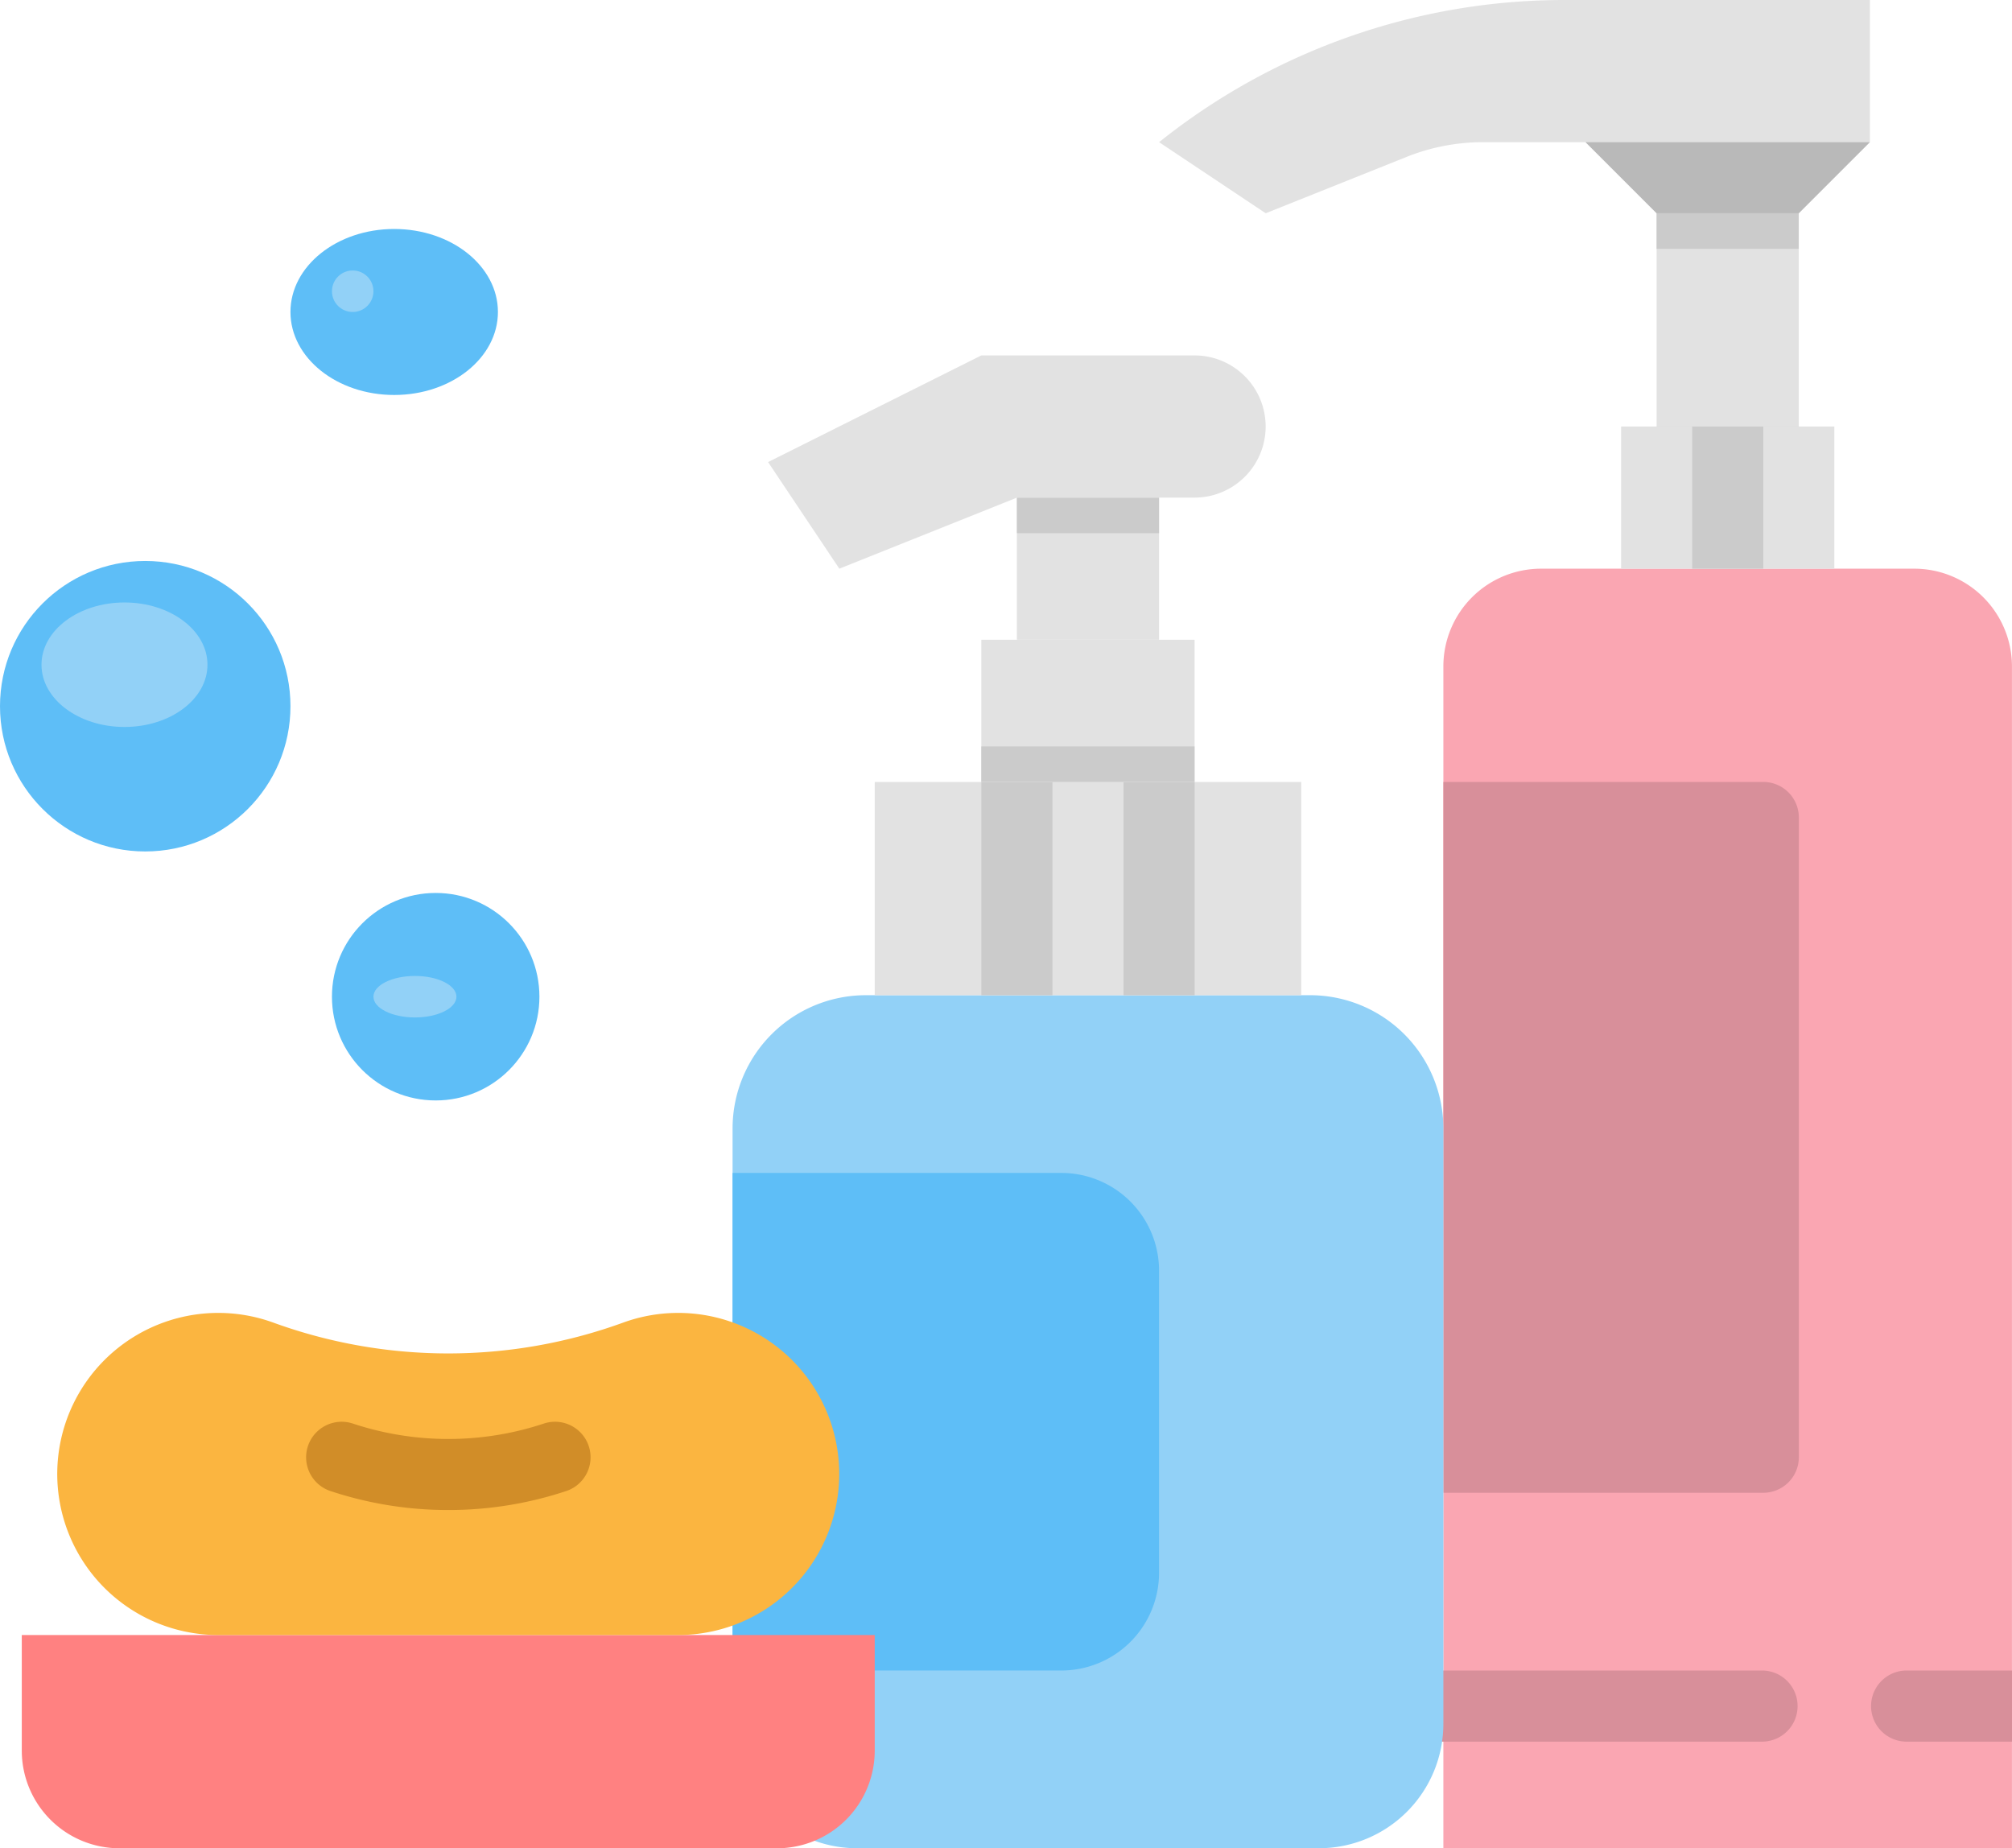 <svg xmlns="http://www.w3.org/2000/svg" width="48.489" height="44.539" viewBox="0 0 48.489 44.539">
  <g id="housegold" transform="translate(-156 -367.482)">
    <g id="FLAT" transform="translate(155.788 367.482)">
      <path id="Path_11060" data-name="Path 11060" d="M354.355,176h8.993a2.355,2.355,0,0,1,2.355,2.355v28.479H352V178.355A2.355,2.355,0,0,1,354.355,176Z" transform="translate(-317.003 -162.296)" fill="#faa6b2"/>
      <path id="Path_11061" data-name="Path 11061" d="M400,96h3.426v6H400Z" transform="translate(-359.864 -90.861)" fill="#e2e2e2"/>
      <path id="Path_11062" data-name="Path 11062" d="M400,96h3.426v.857H400Z" transform="translate(-359.864 -90.861)" fill="#cbcbcb"/>
      <path id="Path_11063" data-name="Path 11063" d="M297.766,48A15.634,15.634,0,0,0,288,51.426l2.57,1.713,3.394-1.358a4.968,4.968,0,0,1,1.845-.355h2.469l1.713,1.713h3.426l1.713-1.713V48Z" transform="translate(-259.854 -48)" fill="#e2e2e2"/>
      <path id="Path_11064" data-name="Path 11064" d="M392,144h5.139v3.426H392Z" transform="translate(-352.72 -133.722)" fill="#e2e2e2"/>
      <path id="Path_11065" data-name="Path 11065" d="M408,144h1.713v3.426H408Z" transform="translate(-367.007 -133.722)" fill="#cbcbcb"/>
      <g id="Group_6508" data-name="Group 6508" transform="translate(34.141 18.843)">
        <path id="Path_11066" data-name="Path 11066" d="M352,224h7.709a.857.857,0,0,1,.857.856v15.417a.857.857,0,0,1-.857.856H352Z" transform="translate(-351.143 -224)" fill="#d88f9a"/>
        <path id="Path_11067" data-name="Path 11067" d="M352.565,425.713h-7.709a.857.857,0,1,1,0-1.713h7.709a.857.857,0,0,1,0,1.713Z" transform="translate(-344 -402.587)" fill="#d88f9a"/>
        <path id="Path_11068" data-name="Path 11068" d="M451.426,425.713h-2.57a.857.857,0,0,1,0-1.713h2.57Z" transform="translate(-436.865 -402.587)" fill="#d88f9a"/>
      </g>
      <path id="Path_11069" data-name="Path 11069" d="M206.133,292.556H195a3,3,0,0,1-3-3V275.212A3.212,3.212,0,0,1,195.212,272h10.706a3.212,3.212,0,0,1,3.212,3.212v14.347A3,3,0,0,1,206.133,292.556Z" transform="translate(-174.133 -248.018)" fill="#92d1f7"/>
      <path id="Path_11070" data-name="Path 11070" d="M224,224h10.278v5.139H224Z" transform="translate(-202.707 -205.157)" fill="#e2e2e2"/>
      <path id="Path_11071" data-name="Path 11071" d="M248,224h1.713v5.139H248Z" transform="translate(-224.138 -205.157)" fill="#cbcbcb"/>
      <path id="Path_11072" data-name="Path 11072" d="M280,224h1.713v5.139H280Z" transform="translate(-252.711 -205.157)" fill="#cbcbcb"/>
      <path id="Path_11073" data-name="Path 11073" d="M256,160h3.426v3.426H256Z" transform="translate(-231.281 -148.009)" fill="#e2e2e2"/>
      <path id="Path_11074" data-name="Path 11074" d="M256,160h3.426v.857H256Z" transform="translate(-231.281 -148.009)" fill="#cbcbcb"/>
      <path id="Path_11075" data-name="Path 11075" d="M210.278,131.426H206l-4.283,1.713L200,130.57l5.139-2.57h5.139a1.713,1.713,0,1,1,0,3.426Z" transform="translate(-181.277 -119.435)" fill="#e2e2e2"/>
      <path id="Path_11076" data-name="Path 11076" d="M248,192h5.139v3.426H248Z" transform="translate(-224.138 -176.583)" fill="#e2e2e2"/>
      <path id="Path_11077" data-name="Path 11077" d="M248,216h5.139v.857H248Z" transform="translate(-224.138 -198.013)" fill="#cbcbcb"/>
      <path id="Path_11078" data-name="Path 11078" d="M192,312h7.923a2.355,2.355,0,0,1,2.355,2.355v7.28a2.355,2.355,0,0,1-2.355,2.355H192Z" transform="translate(-174.133 -283.735)" fill="#5ebef7"/>
      <path id="Path_11079" data-name="Path 11079" d="M32,416H52.556v2.784a2.355,2.355,0,0,1-2.355,2.355H34.355A2.355,2.355,0,0,1,32,418.784Z" transform="translate(-31.263 -376.6)" fill="#ff8181"/>
      <path id="Path_11080" data-name="Path 11080" d="M54.962,351.265H43.881a3.881,3.881,0,1,1,1.326-7.528,12.333,12.333,0,0,0,8.429,0,3.881,3.881,0,1,1,1.326,7.528Z" transform="translate(-38.407 -311.865)" fill="#fbb540"/>
      <path id="Path_11081" data-name="Path 11081" d="M99.424,370.125a8.992,8.992,0,0,1-2.84-.458.856.856,0,1,1,.542-1.625,7.317,7.317,0,0,0,4.6,0,.856.856,0,1,1,.542,1.625A8.991,8.991,0,0,1,99.424,370.125Z" transform="translate(-88.409 -333.737)" fill="#d18d28"/>
      <circle id="Ellipse_17" data-name="Ellipse 17" cx="2.5" cy="2.5" r="2.5" transform="translate(8.212 21.518)" fill="#5ebef7"/>
      <ellipse id="Ellipse_18" data-name="Ellipse 18" cx="1" cy="0.5" rx="1" ry="0.5" transform="translate(9.212 23.518)" fill="#92d1f7"/>
      <circle id="Ellipse_19" data-name="Ellipse 19" cx="3.5" cy="3.5" r="3.5" transform="translate(0.212 13.518)" fill="#5ebef7"/>
      <ellipse id="Ellipse_20" data-name="Ellipse 20" cx="2" cy="1.5" rx="2" ry="1.5" transform="translate(1.212 14.518)" fill="#92d1f7"/>
      <ellipse id="Ellipse_21" data-name="Ellipse 21" cx="2.5" cy="2" rx="2.5" ry="2" transform="translate(7.212 5.518)" fill="#5ebef7"/>
      <path id="Path_11082" data-name="Path 11082" d="M384,80h6.852l-1.713,1.713h-3.426Z" transform="translate(-345.577 -76.574)" fill="#b9b9b9"/>
      <circle id="Ellipse_22" data-name="Ellipse 22" cx="0.5" cy="0.5" r="0.5" transform="translate(8.212 6.518)" fill="#92d1f7"/>
    </g>
  </g>
</svg>
